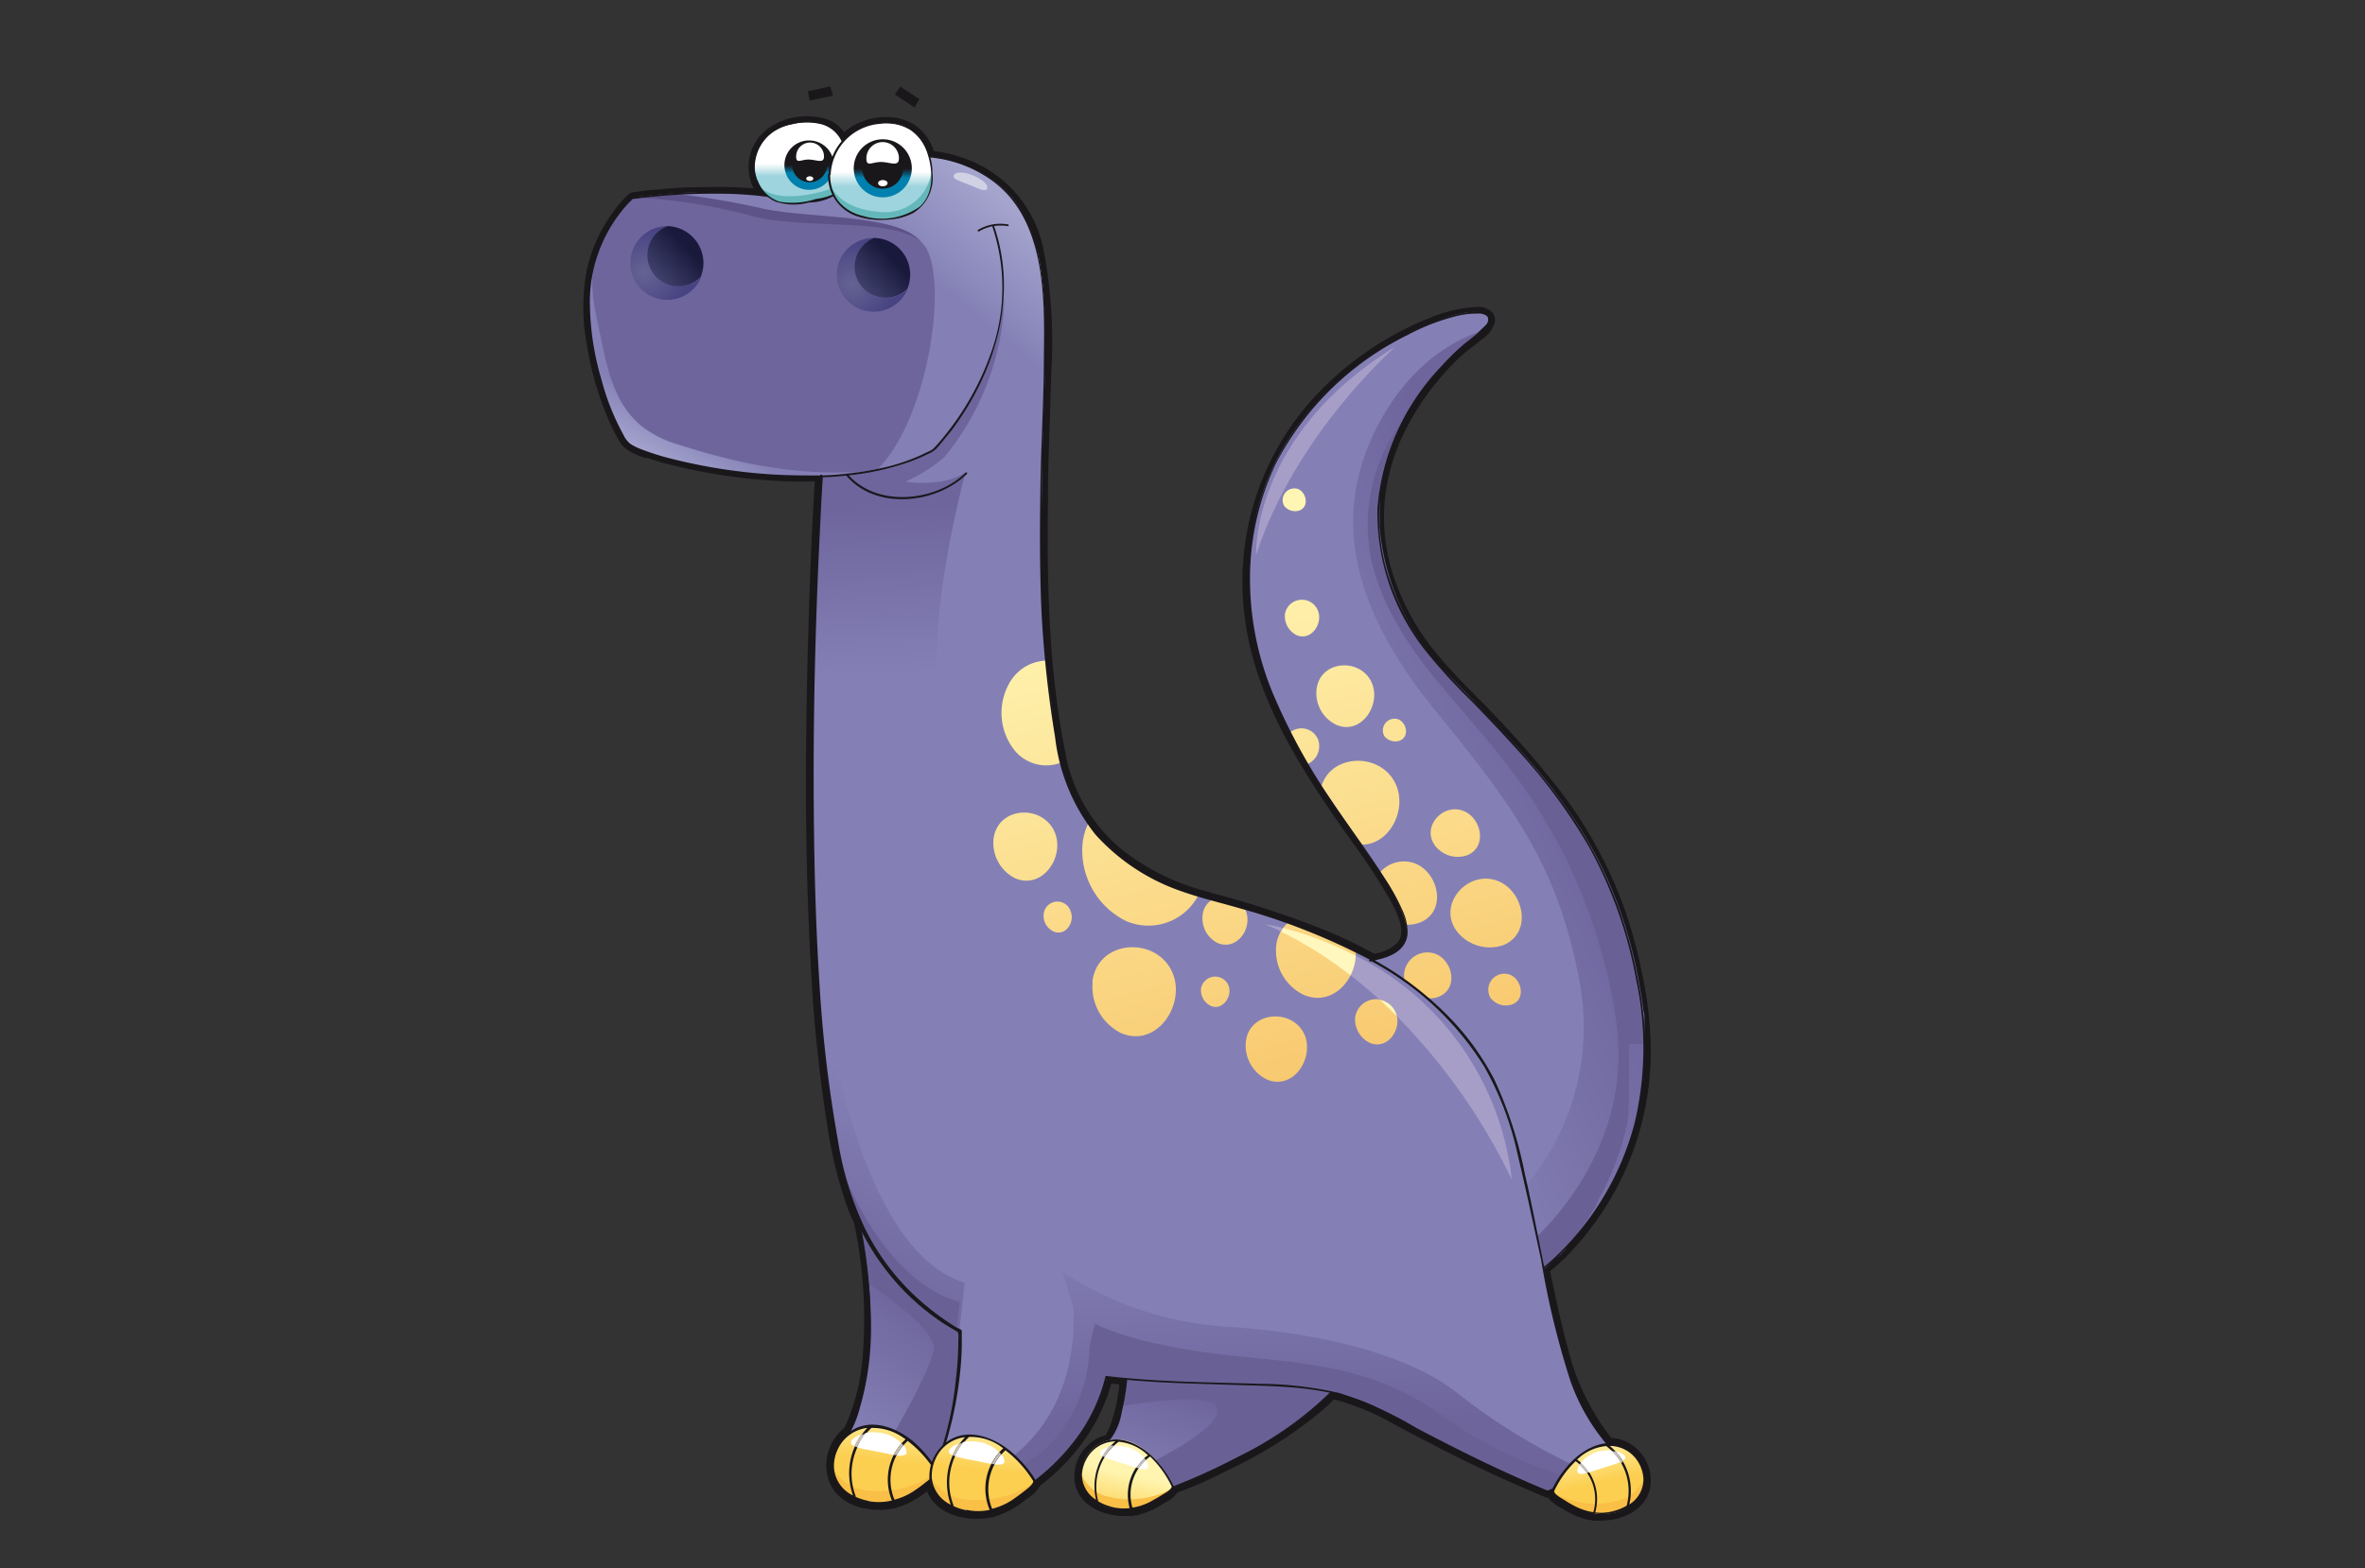 <svg id="Layer_1" data-name="Layer 1" xmlns="http://www.w3.org/2000/svg" xmlns:xlink="http://www.w3.org/1999/xlink" viewBox="0 0 202 134"><rect x="0" y="0" width="202" height="134" fill="#333333" stroke="none"/><defs><style>.cls-1{fill:#1a171b;}.cls-2{fill:url(#linear-gradient);}.cls-3{fill:#696196;}.cls-4{fill:url(#linear-gradient-2);}.cls-5{fill:#f9bf47;}.cls-6{fill:#fff;}.cls-7{fill:#c5bfbf;}.cls-8{fill:url(#linear-gradient-3);}.cls-9{fill:url(#linear-gradient-4);}.cls-10{fill:#8480b6;}.cls-11{fill:url(#linear-gradient-5);}.cls-12{fill:url(#linear-gradient-6);}.cls-13{fill:url(#linear-gradient-7);}.cls-14{fill:url(#linear-gradient-8);}.cls-15{fill:url(#linear-gradient-9);}.cls-16{fill:url(#linear-gradient-10);}.cls-17{fill:#a79ec8;}.cls-18{fill:#fff7bd;}.cls-19{fill:#d1d1e6;}.cls-20{fill:#5d5388;}.cls-21{fill:#6e659d;}.cls-22{fill:url(#linear-gradient-11);}.cls-23{fill:url(#radial-gradient);}.cls-24{fill:url(#linear-gradient-12);}.cls-25{fill:url(#radial-gradient-2);}.cls-26{fill:url(#linear-gradient-13);}.cls-27{fill:url(#linear-gradient-14);}.cls-28{fill:url(#linear-gradient-15);}.cls-29{fill:url(#linear-gradient-16);}.cls-30{fill:#64b8bb;}.cls-31{fill:url(#linear-gradient-17);}.cls-32{fill:url(#linear-gradient-18);}.cls-33{fill:url(#linear-gradient-19);}</style><linearGradient id="linear-gradient" x1="79.46" y1="112.27" x2="72.5" y2="122.48" gradientUnits="userSpaceOnUse"><stop offset="0" stop-color="#6e659d"/><stop offset="1" stop-color="#8480b6"/></linearGradient><linearGradient id="linear-gradient-2" x1="558.52" y1="130.68" x2="560.07" y2="134.16" gradientTransform="matrix(-1.08, 0.33, 0.33, 1.08, 635.92, -204.97)" gradientUnits="userSpaceOnUse"><stop offset="0" stop-color="#fff5b0"/><stop offset="1" stop-color="#fccf50"/></linearGradient><linearGradient id="linear-gradient-3" x1="104.47" y1="120.17" x2="101.53" y2="128.83" xlink:href="#linear-gradient"/><linearGradient id="linear-gradient-4" x1="373.9" y1="167.21" x2="375.4" y2="170.57" gradientTransform="matrix(-1.03, 0.2, 0.2, 1.03, 448.23, -121.04)" xlink:href="#linear-gradient-2"/><linearGradient id="linear-gradient-5" x1="89.42" y1="20.18" x2="83.54" y2="27.3" gradientUnits="userSpaceOnUse"><stop offset="0" stop-color="#a4a4cd"/><stop offset="0.99" stop-color="#8480b6"/></linearGradient><linearGradient id="linear-gradient-6" x1="68.86" y1="108.57" x2="77.53" y2="94.65" xlink:href="#linear-gradient"/><linearGradient id="linear-gradient-7" x1="110.73" y1="121.41" x2="110.42" y2="104.09" xlink:href="#linear-gradient"/><linearGradient id="linear-gradient-8" x1="134.13" y1="66.2" x2="113.71" y2="74.86" xlink:href="#linear-gradient"/><linearGradient id="linear-gradient-9" x1="77.63" y1="43.23" x2="78.15" y2="57.57" xlink:href="#linear-gradient"/><linearGradient id="linear-gradient-10" x1="99.88" y1="46.92" x2="112.18" y2="93.1" gradientUnits="userSpaceOnUse"><stop offset="0" stop-color="#fff6b3"/><stop offset="1" stop-color="#f8c86e"/></linearGradient><linearGradient id="linear-gradient-11" x1="57.37" y1="40.05" x2="59.46" y2="36.33" xlink:href="#linear-gradient-5"/><radialGradient id="radial-gradient" cx="-101.61" cy="-21.69" r="4.76" gradientTransform="translate(151.99 41.19) scale(0.78)" gradientUnits="userSpaceOnUse"><stop offset="0" stop-color="#656394"/><stop offset="1" stop-color="#484382"/></radialGradient><linearGradient id="linear-gradient-12" x1="73.71" y1="24.56" x2="76.29" y2="22.19" gradientUnits="userSpaceOnUse"><stop offset="0" stop-color="#3e406b"/><stop offset="1" stop-color="#19193c"/></linearGradient><radialGradient id="radial-gradient-2" cx="-124.33" cy="-22.98" r="4.76" xlink:href="#radial-gradient"/><linearGradient id="linear-gradient-13" x1="56.07" y1="23.56" x2="58.65" y2="21.18" xlink:href="#linear-gradient-12"/><linearGradient id="linear-gradient-14" x1="551.67" y1="133.51" x2="553.22" y2="137" xlink:href="#linear-gradient-2"/><linearGradient id="linear-gradient-15" x1="-573.16" y1="348.58" x2="-571.67" y2="351.95" gradientTransform="matrix(1.03, 0.2, -0.2, 1.03, 793.9, -121.04)" xlink:href="#linear-gradient-2"/><linearGradient id="linear-gradient-16" x1="644.52" y1="15.07" x2="644.52" y2="13.98" gradientTransform="matrix(-1, 0, 0, 1, 712.93, 0)" gradientUnits="userSpaceOnUse"><stop offset="0" stop-color="#9dd4dd"/><stop offset="1" stop-color="#fff"/></linearGradient><linearGradient id="linear-gradient-17" x1="643.78" y1="14.78" x2="643.78" y2="14.12" gradientTransform="matrix(-1, 0, 0, 1, 712.93, 0)" gradientUnits="userSpaceOnUse"><stop offset="0" stop-color="#0080ae"/><stop offset="1" stop-color="#1a171b"/></linearGradient><linearGradient id="linear-gradient-18" x1="637.73" y1="15.95" x2="637.73" y2="14.67" xlink:href="#linear-gradient-16"/><linearGradient id="linear-gradient-19" x1="637.54" y1="15.19" x2="637.54" y2="14.41" xlink:href="#linear-gradient-17"/></defs><polygon class="cls-1" points="69.16 8.6 71.15 8.17 70.91 7.37 69 7.81 69.16 8.6"/><polygon class="cls-1" points="76.43 8.07 78.12 9.19 78.53 8.47 76.89 7.4 76.43 8.07"/><path class="cls-1" d="M139.07,123.25a3.3,3.3,0,0,0-1.44-.39,20.19,20.19,0,0,1-3.7-7.61c-.61-2.26-1.1-4.53-1.53-6.65a17.84,17.84,0,0,0,2.1-2,25.56,25.56,0,0,0,4.23-6.41A25,25,0,0,0,141,89.81a32.58,32.58,0,0,0-.73-6.55,40.18,40.18,0,0,0-1.69-6.09,37.71,37.71,0,0,0-5.29-9.56,85.67,85.67,0,0,0-7-7.91l-.75-.77a41.58,41.58,0,0,1-3.32-3.69,20.31,20.31,0,0,1-3.12-5.8,16,16,0,0,1-.84-6.55,16.94,16.94,0,0,1,2-6.56,22.44,22.44,0,0,1,4.38-5.76c.38-.36.81-.71,1.22-1l.55-.44.21-.18a2.57,2.57,0,0,0,1-1.23,1.07,1.07,0,0,0-.13-1,1.65,1.65,0,0,0-1.39-.49,11.64,11.64,0,0,0-3.22.64,27,27,0,0,0-11.06,7.55A23.32,23.32,0,0,0,106.35,53c.9,6.65,4.71,12.59,8.21,17.63l1,1.4a53.85,53.85,0,0,1,3.17,4.85c.75,1.37,1.35,2.77.63,3.66a3.44,3.44,0,0,1-2,.94,41.91,41.91,0,0,0-4-1.94,84.17,84.17,0,0,0-9.67-3.2l-.77-.22a19.54,19.54,0,0,1-7.3-3.7A13.89,13.89,0,0,1,91,64.35a74.25,74.25,0,0,1-1.29-10.49c-.25-3.9-.24-7.84-.2-11.18,0-2.71.12-5.47.2-8.13l.09-2.83a42.16,42.16,0,0,0-.68-10.45A10.41,10.41,0,0,0,83,13.77a12.91,12.91,0,0,0-3.24-.87A4.28,4.28,0,0,0,78,10.59,4.52,4.52,0,0,0,75.64,10a5.65,5.65,0,0,0-2.78.75,5.91,5.91,0,0,0-.77.54,3,3,0,0,0-1.68-1.17,5.88,5.88,0,0,0-1.48-.19A5.61,5.61,0,0,0,65.57,11a4.1,4.1,0,0,0-1.41,4.62,3.51,3.51,0,0,0,.22.48c-.95-.09-2-.13-3.14-.13L59.3,16c-1.08,0-2.17.1-3.35.22-.56,0-1.14.11-1.78.2h-.05a.72.72,0,0,0-.45.2,10.35,10.35,0,0,0-1.61,1.94A13,13,0,0,0,50.13,23a17.17,17.17,0,0,0,0,6.49,26.55,26.55,0,0,0,1.67,5.95,18.58,18.58,0,0,0,.91,1.93l.06.09a2.54,2.54,0,0,0,.64.85,5.48,5.48,0,0,0,1.69.81l.15,0a30.81,30.81,0,0,0,3.27.88,48.11,48.11,0,0,0,9.13,1.14l1.3,0h.64c-.3,4.85-.46,9.58-.56,13.2-.32,11-.25,20.09.24,28.44a128.62,128.62,0,0,0,1.4,13.47,37.2,37.2,0,0,0,1.77,7.08c.16.41.34.82.52,1.23a39.59,39.59,0,0,1,.73,11.25,17.91,17.91,0,0,1-1.33,5.66,5.56,5.56,0,0,1-.27.55,4.1,4.1,0,0,0-1.49,3.63C70.87,128,73,129,75.05,129a6.08,6.08,0,0,0,1.22-.12h.07a.57.57,0,0,0,.31-.1l.21-.06a7.65,7.65,0,0,0,2.32-1.3c.68,1.72,2.63,2.35,4.23,2.35a6.06,6.06,0,0,0,1.21-.12h.07a.56.56,0,0,0,.31-.09l.22-.07a8,8,0,0,0,2.4-1.36l.13-.1a3.09,3.09,0,0,0,1.08-1.08,18.84,18.84,0,0,0,1.62-1.4,16.83,16.83,0,0,0,2.61-3.18,15,15,0,0,0,1.45-2.89c.14-.37.27-.76.39-1.2a.19.19,0,0,1,0-.07l.7.07c0,.21-.05.42-.08.63a13.36,13.36,0,0,1-.57,2.53,5.34,5.34,0,0,1-.53,1.19,3.24,3.24,0,0,0-.73.28,3.7,3.7,0,0,0-1.93,3.24c0,2.22,2.17,3.38,4.3,3.38l.47,0h.11a.54.54,0,0,0,.25-.06l.19,0a7.15,7.15,0,0,0,2.28-1l.13-.08a2.77,2.77,0,0,0,1.07-.86c1.23-.47,2.55-1,4.15-1.84a37.19,37.19,0,0,0,8-5c.46-.39.86-.75,1.22-1.12l.49.12a22,22,0,0,1,4.79,2.07c1.43.78,3,1.57,4.5,2.35,2.23,1.12,4.33,2.11,6.4,3l1.81.78a.73.73,0,0,0,.3.06,3,3,0,0,0,1.05.84l.13.07a7.15,7.15,0,0,0,2.28,1l.19,0a.54.54,0,0,0,.25.06h.12l.47,0c2.12,0,4.27-1.16,4.29-3.38A3.7,3.7,0,0,0,139.07,123.25Z"/><path class="cls-2" d="M72.33,122.74s3.71-5.26,1.08-18.57c0,0,9.59.93,10.21,2.17a79.28,79.28,0,0,1,2.47,9.59c0,.46-2.63,7.42-2.63,7.42s-1.54,2.32-2.16,2.17-4.18-.62-4.18-.62Z"/><path class="cls-3" d="M85.9,114.89a75.52,75.52,0,0,0-2.28-8.55c-.62-1.24-10.21-2.17-10.21-2.17a50.61,50.61,0,0,1,.79,5.53c1,.66,5.83,3.94,5.55,5.61-.31,1.86-3.4,7.12-3.4,7.12s-.13,1-.21,2l1,.44s3.56.47,4.18.62,2.16-2.17,2.16-2.17,2-5.19,2.5-6.9c0-.17,0-.35,0-.52C85.92,115.59,85.91,115.24,85.9,114.89Z"/><path class="cls-1" d="M72.39,122.77a8.52,8.52,0,0,0,1-2.31,24.4,24.4,0,0,0,1-7.46,45.4,45.4,0,0,0-1-8.85c0-.1-.16-.06-.15,0a41,41,0,0,1,.81,11.74,18.4,18.4,0,0,1-1.37,5.8,6,6,0,0,1-.51,1c-.06.08.08.16.13.07Z"/><path class="cls-4" d="M71.14,124.85a3.44,3.44,0,0,1,3.43-3c3.08,0,5.42,3.83,5.42,3.83.25.41-2.12,2-2.43,2.14a7.07,7.07,0,0,1-1.22.44v0a5.55,5.55,0,0,1-1.66.17C72.72,128.3,70.89,127,71.14,124.85Z"/><path class="cls-5" d="M77.56,127.81a7.07,7.07,0,0,1-1.22.44v0a5.55,5.55,0,0,1-1.66.17,3.48,3.48,0,0,1-3.54-3,3.71,3.71,0,0,0,3,1.93A8.45,8.45,0,0,0,80,125.79C79.87,126.32,77.85,127.67,77.56,127.81Z"/><path class="cls-1" d="M76.28,128.38a.11.11,0,0,0,.15,0l.3-.09A7.53,7.53,0,0,0,79,127c.28-.22,1.29-.85,1.09-1.33h0s0,0,0,0A10,10,0,0,0,78,123.15c-1.45-1.2-3.64-2.05-5.37-.85A3.66,3.66,0,0,0,71,125.68C71.33,128.11,74.2,128.84,76.28,128.38ZM74.08,122a5.61,5.61,0,0,0-1.22,5.77,2.84,2.84,0,0,1-1.62-2.28,3.29,3.29,0,0,1,.3-1.63A3.18,3.18,0,0,1,74.08,122Zm2.31,6.11a4.46,4.46,0,0,1,1.14-5,9.83,9.83,0,0,1,2.36,2.62c.08.27-.68.8-.83.92a11.7,11.7,0,0,1-1.07.78A5.38,5.38,0,0,1,76.39,128.13Zm-2.18.13a4.86,4.86,0,0,1-1.14-.36.12.12,0,0,0,0-.1A5.36,5.36,0,0,1,74.43,122a4.55,4.55,0,0,1,2.63.77l.29.2a4.68,4.68,0,0,0-1.17,5.23A4.85,4.85,0,0,1,74.21,128.26Z"/><path class="cls-6" d="M77.17,123.48a5.26,5.26,0,0,0-.59.86c.49.07.8,0,.85-.2A.89.89,0,0,0,77.17,123.48Zm-4,.16c.45.15,1.15.26,1.9.41.47.09.89.19,1.24.25a5.17,5.17,0,0,1,.67-1,3.14,3.14,0,0,0-1.63-.86,3.65,3.65,0,0,0-1.44,0A4.65,4.65,0,0,0,73.21,123.64Zm-.2-.08a4.68,4.68,0,0,1,.58-1c-.48.17-.82.41-.86.63S72.81,123.47,73,123.56Z"/><path class="cls-7" d="M73,123.56a.93.93,0,0,0,.2.08,4.65,4.65,0,0,1,.74-1.16l-.36.1A4.68,4.68,0,0,0,73,123.56Zm4-.24a5.17,5.17,0,0,0-.67,1l.23,0a5.26,5.26,0,0,1,.59-.86Z"/><path class="cls-8" d="M100.17,127.07s11.14-4.18,14.85-9.75-18.72-1.7-18.72-1.7,0,6.5-2.16,8Z"/><path class="cls-3" d="M115,117.32c3.72-5.57-18.72-1.7-18.72-1.7a25.79,25.79,0,0,1-.42,4.34l.12.15s7.12-1.21,7.89,0c1.08,1.7-5.88,5-5.88,5l.25.93,1.91,1.08S111.31,122.89,115,117.32Z"/><path class="cls-1" d="M100.19,127.14c1.48-.55,2.93-1.22,4.34-1.91a37.67,37.67,0,0,0,7.9-5,12.89,12.89,0,0,0,2.77-3.08,1.6,1.6,0,0,0,.21-1.45,2,2,0,0,0-1.17-.92,8.82,8.82,0,0,0-2.27-.47,35.86,35.86,0,0,0-6.47.07c-2.09.15-4.18.4-6.26.68-1,.14-2,.29-3,.45a.09.09,0,0,0,0,.08,24.31,24.31,0,0,1-.25,3.3,15.64,15.64,0,0,1-.59,2.61,4.13,4.13,0,0,1-1.29,2.07c-.08.06,0,.19.08.13a5.21,5.21,0,0,0,1.61-3,20.35,20.35,0,0,0,.55-3.81c0-.37,0-.74,0-1.11,0-.18,0-.09,0-.08h.06l1.16-.18a77,77,0,0,1,12.21-1.11,21.81,21.81,0,0,1,2.92.19,5.66,5.66,0,0,1,2,.62c1.64,1-.31,2.92-1.1,3.74a30,30,0,0,1-7.83,5.49,53.22,53.22,0,0,1-5.49,2.51l-.13,0c-.09,0-.05.19,0,.15Z"/><path class="cls-9" d="M92.39,125.37A3.07,3.07,0,0,1,95.73,123c2.74.28,4.43,3.93,4.43,3.93.18.39-2.08,1.56-2.37,1.66a5.23,5.23,0,0,1-1.12.27v0a5,5,0,0,1-1.49,0C93.45,128.59,92,127.24,92.39,125.37Z"/><path class="cls-5" d="M97.79,128.63a5.23,5.23,0,0,1-1.12.27v0a5,5,0,0,1-1.49,0,3.1,3.1,0,0,1-2.84-3,3.28,3.28,0,0,0,2.43,2,7.5,7.5,0,0,0,5.41-.76C100,127.54,98.06,128.54,97.79,128.63Z"/><path class="cls-1" d="M96.6,129a.11.11,0,0,0,.14,0l.27,0a6.7,6.7,0,0,0,2.14-.93c.28-.16,1.23-.63,1.11-1.06h0v0a9.36,9.36,0,0,0-1.65-2.39c-1.16-1.21-3-2.18-4.68-1.29a3.26,3.26,0,0,0-1.7,2.84C92.24,128.28,94.71,129.22,96.6,129Zm-1.32-5.86a5,5,0,0,0-1.66,5A2.54,2.54,0,0,1,92.41,126a3.1,3.1,0,0,1,.43-1.42A2.84,2.84,0,0,1,95.28,123.15Zm1.44,5.66a4,4,0,0,1,1.51-4.36,8.56,8.56,0,0,1,1.84,2.55c.05.25-.68.65-.83.74-.33.21-.68.4-1,.58A5,5,0,0,1,96.72,128.81Zm-1.94-.11a4.06,4.06,0,0,1-1-.43.08.08,0,0,0,0-.08,4.8,4.8,0,0,1,1.77-5,4.14,4.14,0,0,1,2.26.94l.24.21a4.17,4.17,0,0,0-1.56,4.52A4.29,4.29,0,0,1,94.78,128.7Z"/><path class="cls-6" d="M97.87,124.76a4.37,4.37,0,0,0-.6.7c.43.11.71.12.77-.09A.76.76,0,0,0,97.87,124.76Zm-3.52-.26a16.22,16.22,0,0,0,1.65.56l1.07.34a4.65,4.65,0,0,1,.69-.8,2.88,2.88,0,0,0-1.36-.93,3.18,3.18,0,0,0-1.28-.12A4.28,4.28,0,0,0,94.35,124.5Zm-.18-.09a4.36,4.36,0,0,1,.62-.81c-.45.1-.77.29-.83.48S94,124.31,94.17,124.41Z"/><path class="cls-7" d="M94.17,124.41l.18.09a4.28,4.28,0,0,1,.77-1l-.33,0A4.36,4.36,0,0,0,94.17,124.41Zm3.59.19a4.65,4.65,0,0,0-.69.8l.2.06a4.37,4.37,0,0,1,.6-.7A.91.91,0,0,0,97.76,124.6Z"/><path class="cls-10" d="M131.87,108.33l0,0a24.43,24.43,0,0,0,8.35-22c-1.86-14.23-8.82-20.57-16.55-28.62a20.3,20.3,0,0,1-6-12.83,18.27,18.27,0,0,1,4-11.86,25.54,25.54,0,0,1,2.55-2.87,32.5,32.5,0,0,0,2.84-2.52c.57-1.5-2.29-.87-2.93-.7-3.56.93-18.1,7.27-17.48,23.82S127.61,80.19,117.23,82c-5.53-3.1-11.59-4.52-15.51-5.69a17.27,17.27,0,0,1-8.78-6c-2.3-3.09-2.67-6.75-3.18-10.45-1-7.3-.85-14.63-.71-22,.1-5.25.64-10.72-.33-15.92C87,12.9,78.2,13.36,78.2,13.36l-.89,3-6.38-2.55-5.1,2.94a44.22,44.22,0,0,0-11.76.15,12.35,12.35,0,0,0-3.71,8.51c-.16,5.41,2.16,11,3.25,12.37.74,1,8.84,3.15,16.54,2.89-.13,2.16-2.5,40.36,1.71,59A20.78,20.78,0,0,0,82,113.75a31,31,0,0,1-2,11.31L88,126.91a16.07,16.07,0,0,0,6.58-9.32c3.6.44,6.62.41,8.12.5,5.51.35,10.64-.24,15.62,2.48a147.66,147.66,0,0,0,13.93,6.81l6.49-2.63C134.37,120.76,133.46,116.21,131.87,108.33Z"/><path class="cls-11" d="M89.76,59.93c-1-7.3-.85-14.63-.71-22,.1-5.25.64-10.72-.33-15.92C87,12.9,78.2,13.36,78.2,13.36l-.89,3-6.38-2.55-5.1,2.94a44.22,44.22,0,0,0-11.76.15,12.35,12.35,0,0,0-3.71,8.51c-.16,5.41,2.16,11,3.25,12.37.74,1,8.84,3.15,16.54,2.89-.07,1.17-.8,13-.78,26.58,5.3-.52,14.73-1.48,21.21-2.31C90.2,63.32,90,61.63,89.76,59.93Z"/><path class="cls-12" d="M69.86,80.82l-.16.32a115.72,115.72,0,0,0,2.16,18.55,20.75,20.75,0,0,0,10.08,14l.45-4.1C72,106.35,69.86,80.82,69.86,80.82Z"/><path class="cls-13" d="M104.2,113.31a29.05,29.05,0,0,1-13.45-4.64l.92,3c.47,9.52-5.56,13-5.56,13l-.39,1.71,2.23.52a16.07,16.07,0,0,0,6.58-9.32c3.6.44,6.62.41,8.12.5,5.51.35,10.64-.24,15.62,2.48a147.66,147.66,0,0,0,13.93,6.81l3.71-1.51A50.86,50.86,0,0,1,124.46,119C120.2,115.64,112.39,113.76,104.2,113.31Z"/><path class="cls-14" d="M140.24,86.38c-1.86-14.23-8.82-20.57-16.55-28.62a20.3,20.3,0,0,1-6-12.83,18.27,18.27,0,0,1,4-11.86,25.54,25.54,0,0,1,2.55-2.87c.5-.48,1.58-1.3,2.25-1.9-2.47.83-6.13,2.91-8.84,8.11-4.17,8.05-1.85,16,5.06,24.45S133.23,74.37,135,84.37a21.1,21.1,0,0,1-4.64,16.91l1.55,7,0,0A24.44,24.44,0,0,0,140.24,86.38Z"/><path class="cls-3" d="M140.46,89.21a2.44,2.44,0,0,1,0-.27c0-.12,0-.24,0-.36a2.44,2.44,0,0,0,0-.27c0-.12,0-.25,0-.38a2.11,2.11,0,0,1,0-.25c0-.14,0-.29,0-.43a1.5,1.5,0,0,1,0-.22c0-.21,0-.43-.08-.65-1.86-14.23-8.82-20.57-16.55-28.62a20.3,20.3,0,0,1-6-12.83c0-.19,0-.37,0-.55v-.72c0-.17,0-.34,0-.51V43c0-.18,0-.36,0-.54v-.06c0-.17,0-.33.07-.5s0-.07,0-.1l.09-.55v-.05c0-.17.07-.34.11-.51v-.07c0-.19.09-.37.13-.55l0-.05c0-.17.09-.35.14-.53v0l.18-.56v0c.12-.37.26-.74.41-1.11v0c.15-.37.31-.73.49-1.09v0c.18-.36.36-.72.56-1.07h0a14.9,14.9,0,0,0-2.82,12.52c1.9,7.3,7.69,11.93,12,17.78a46.28,46.28,0,0,1,8.9,21.66c1.17,9.52-4.81,16.1-6.8,18l.61,2.75,0,0,0,0h0l0,0,0,0,0,0,0,0,0,0,0,0,.06,0,0,0,.07-.06,0,0,.08-.07,0,0,.08-.08,0,0,.09-.09,0,0,.1-.09,0,0,.1-.1,0,0,.12-.11,0,0,.12-.12,0,0,.12-.13.05,0,.13-.14.05,0,.13-.15.05,0,.14-.15.05-.05.15-.16,0,0,.16-.18,0-.05.16-.19,0,0c.06-.06.11-.13.17-.2l0,0,.17-.22,0,0a1.55,1.55,0,0,0,.19-.24l0,0,.2-.27h0a24.37,24.37,0,0,0,1.52-2.25l0,0,.2-.34,0-.06.18-.31a.59.59,0,0,0,0-.08l.16-.29.06-.11.15-.28.06-.12.14-.28.06-.13.13-.28.07-.14.12-.28.07-.15.12-.28.06-.16.12-.27.06-.18.11-.27a1.34,1.34,0,0,1,.07-.18c0-.09.06-.19.1-.28l.06-.19c0-.09.07-.18.1-.28l.06-.19.09-.28.06-.21c0-.09.05-.19.08-.28l.06-.21.08-.29.05-.21c0-.1,0-.2.07-.29a1.89,1.89,0,0,0,.05-.23,2.46,2.46,0,0,0,.07-.29c0-.08,0-.15,0-.23l.06-.3c0-.07,0-.15,0-.23s0-.2,0-.3,0-.16,0-.24,0-.2.05-.31l0-.24c0-.11,0-.21,0-.31l0-.25,0-.32a2.11,2.11,0,0,0,0-.25l0-.32a2.28,2.28,0,0,1,0-.26c0-.11,0-.22,0-.33s0-.17,0-.26,0-.22,0-.33V89.21Z"/><path class="cls-3" d="M105.6,115.86c-9-.93-12.07-2.78-12.07-2.78l-.46,1.85c-.24,8.12-6.5,10.68-6.5,10.68l.94,1.2.44.1a16.07,16.07,0,0,0,6.58-9.32c3.6.44,6.62.41,8.12.5,5.51.35,10.64-.24,15.62,2.48a147.66,147.66,0,0,0,13.93,6.81l2.56-1a34.55,34.55,0,0,1-12-5.73C117.2,116.79,111.52,116.47,105.6,115.86Z"/><path class="cls-3" d="M71.94,100h0c0,.21.11.42.16.63h0a24.08,24.08,0,0,0,1.23,3.51h0l.24.53h0c.08.17.16.34.25.5v0l.25.49,0,0c.08.16.17.31.26.47l0,0c.08.15.17.3.26.44l0,0,.27.41,0,.06.27.39a.43.43,0,0,0,0,.07l.27.37.06.08c.08.12.17.23.26.34a.86.86,0,0,1,.07.1l.26.31a.44.44,0,0,0,.08.11l.25.29.1.12.24.27.13.13.22.25.15.14.21.22.17.16.2.19.18.18.19.16.21.19.17.14.23.2.15.12.26.21.13.1.29.22.11.08.31.23.09.06.34.24.06,0,.38.25,0,0,.4.25h0l.43.25h0l.24-2.22C77.75,110.06,74.25,105.64,71.94,100Z"/><path class="cls-15" d="M82.48,40.33c-1.85,1.34-5.15.83-5.15.83a14.34,14.34,0,0,0,3.3-2.07,22.41,22.41,0,0,0,5.16-13.71,23.61,23.61,0,0,1-6,13c-2.47,1.84-8.37,2.28-9.65,2.36-.07,1.12-.55,9-.72,19l10.64-1.63C79.61,50.66,82.48,40.33,82.48,40.33Z"/><path class="cls-16" d="M110.16,62.6c.48.92,1,1.81,1.52,2.68a1.67,1.67,0,0,0,.89-2.12A1.53,1.53,0,0,0,110.16,62.6Zm-.41-10.14a1.82,1.82,0,0,0,1,1.81c1.25.52,2.26-1,1.82-2.09A1.47,1.47,0,0,0,109.75,52.46ZM111,43.61c.83-.34.6-1.51-.13-1.83a1,1,0,0,0-1.18,1.45A1.19,1.19,0,0,0,111,43.61ZM90.11,71.16c-1-2.49-4.92-2.29-5.25.53a3.38,3.38,0,0,0,1.87,3.36C89.05,76,90.93,73.24,90.11,71.16Zm27.77,3.36A14.1,14.1,0,0,1,120.11,79a2.81,2.81,0,0,0,1.19-.19c2.26-.91,1.64-4.12-.34-5A2.7,2.7,0,0,0,117.88,74.52ZM89.14,78.14A1.47,1.47,0,0,0,90,79.59c1,.42,1.81-.78,1.46-1.68A1.18,1.18,0,0,0,89.14,78.14Zm36.18-5.07c1.71-.69,1.24-3.11-.26-3.76-1.8-.78-3.74,1.37-2.44,3A2.44,2.44,0,0,0,125.32,73.07ZM114.14,61.93c2.09.89,3.8-1.63,3.06-3.51-.89-2.26-4.46-2.07-4.75.48A3,3,0,0,0,114.14,61.93Zm5.42,1.35c.83-.34.6-1.51-.12-1.82a1,1,0,0,0-1.19,1.45A1.2,1.2,0,0,0,119.56,63.28Zm-.28,3.88c-1.15-2.9-5.53-2.86-6.41,0,1.18,1.82,2.38,3.51,3.45,5C118.58,72.19,120.15,69.36,119.28,67.16Zm-28.66-2c-.4-1.7-.61-3.46-.86-5.23-.16-1.16-.29-2.33-.4-3.49a3.73,3.73,0,0,0-3.15,1.93,5.14,5.14,0,0,0,.54,5.85A3.51,3.51,0,0,0,90.62,65.16Zm25.18,16.1A46.31,46.31,0,0,0,110,78.84a3.08,3.08,0,0,0-1,2A4.19,4.19,0,0,0,111.36,85C113.85,86.05,115.93,83.61,115.8,81.26Zm12.6-.51c2.47-1,1.8-4.5-.37-5.44-2.61-1.13-5.4,2-3.54,4.33A3.57,3.57,0,0,0,128.4,80.75Zm-12.65,6.14A2.23,2.23,0,0,0,117,89.1c1.53.65,2.77-1.19,2.23-2.56A1.81,1.81,0,0,0,115.75,86.89ZM129,83.29a1.37,1.37,0,0,0-1.67,2,1.66,1.66,0,0,0,1.84.52C130.31,85.38,130,83.73,129,83.29Zm-35.67.6a4.39,4.39,0,0,0,2.44,4.38c3,1.28,5.48-2.37,4.41-5.08C98.87,79.94,93.73,80.21,93.3,83.89ZM106.41,89a3.23,3.23,0,0,0,1.8,3.23c2.23.94,4-1.74,3.25-3.74C110.51,86.12,106.72,86.32,106.41,89Zm-3.83-4.56a1.51,1.51,0,0,0,.83,1.5c1,.44,1.88-.81,1.52-1.74A1.23,1.23,0,0,0,102.58,84.47Zm3.83-6.63a.75.75,0,0,0-.08-.18c-1-.29-1.89-.55-2.74-.79a1.7,1.7,0,0,0-.87,1.34A2.36,2.36,0,0,0,104,80.57C105.66,81.26,107,79.3,106.41,77.84ZM92.94,70.38h0A5.26,5.26,0,0,0,92.47,72a6.72,6.72,0,0,0,3.73,6.7,4.81,4.81,0,0,0,6.16-2.22l-.64-.18A17.27,17.27,0,0,1,92.94,70.38Zm29.73,11.14a2,2,0,0,0-2.73,2.14c.68.49,1.43,1.1,2,1.62a2,2,0,0,0,.94-.12C124.57,84.49,124.12,82.15,122.67,81.52Z"/><path class="cls-17" d="M119.2,29.61c-12.38,7.58-11.91,17.79-11.91,17.79C110.69,37,119.2,29.61,119.2,29.61Z"/><path class="cls-17" d="M109.42,79.6a2,2,0,0,1,.19-.31c-1-.24-1.56-.33-1.56-.33C108.51,79.16,109,79.38,109.42,79.6Zm6.38,2.06a4.24,4.24,0,0,1-.45,1.67c.88.67,1.71,1.38,2.5,2.1a1.81,1.81,0,0,1,1.37,1.11,1.47,1.47,0,0,1,.08.28,51.52,51.52,0,0,1,9.82,13.94A24.35,24.35,0,0,0,115.8,81.66Z"/><path class="cls-18" d="M109.42,79.6a34.2,34.2,0,0,1,5.93,3.73,4.24,4.24,0,0,0,.45-1.67,29,29,0,0,0-6.19-2.37A2,2,0,0,0,109.42,79.6Zm9.8,6.94a1.81,1.81,0,0,0-1.37-1.11c.5.46,1,.92,1.45,1.39A1.47,1.47,0,0,0,119.22,86.54Z"/><path class="cls-19" d="M84.31,16.11c-.13.33-.73,0-1.52-.32s-1.45-.47-1.33-.8.87-.34,1.66,0S84.44,15.78,84.31,16.11Z"/><path class="cls-20" d="M57.47,16.53a67.45,67.45,0,0,1,7.38,1.22c4,1,12.89.41,14.05,3.35s-9.82,4-9.82,4L55.85,19l-1.7-2.17Z"/><path class="cls-21" d="M75,40.05c4.49-4.57,6.11-16.94,3.79-19.26S68.54,19.71,64,18.39a49.51,49.51,0,0,0-9.52-1.52l-.38.05a12.35,12.35,0,0,0-3.71,8.51c-.16,5.41,2.16,11,3.25,12.37.74,1,8.84,3.15,16.54,2.89v.06h0A44.53,44.53,0,0,0,75,40.05Z"/><path class="cls-22" d="M54.84,36.44c-2.08-1.69-2.84-4.18-3.48-7.37-.35-1.74-1.08-4.48-.64-6.27a12.46,12.46,0,0,0-.36,2.63c-.16,5.41,2.16,11,3.25,12.37.74,1,8.84,3.15,16.54,2.89v.06h0l.46,0a22.6,22.6,0,0,1,3-.48C68.35,40.71,63,39.61,58,38A9.41,9.41,0,0,1,54.84,36.44Z"/><path class="cls-23" d="M73,22.8a2.64,2.64,0,0,1,1.69-2.47h-.07a3.15,3.15,0,1,0,2.91,4.36A2.66,2.66,0,0,1,73,22.8Z"/><path class="cls-24" d="M74.66,20.33a2.65,2.65,0,1,0,2.84,4.35,3.22,3.22,0,0,0,.24-1.21A3.13,3.13,0,0,0,74.66,20.33Z"/><path class="cls-25" d="M55.33,21.79A2.67,2.67,0,0,1,57,19.32H57a3.15,3.15,0,1,0,2.9,4.36,2.66,2.66,0,0,1-4.53-1.89Z"/><path class="cls-26" d="M57,19.32a2.66,2.66,0,1,0,2.84,4.36A3.15,3.15,0,0,0,57,19.32Z"/><path class="cls-1" d="M133.51,115.37c-.62-2.29-1.12-4.62-1.59-7h0a17.12,17.12,0,0,0,2.26-2.16,25.25,25.25,0,0,0,4.15-6.31,24.27,24.27,0,0,0,2.21-10.14,32.8,32.8,0,0,0-.72-6.47,39.2,39.2,0,0,0-1.67-6,37.16,37.16,0,0,0-5.23-9.45A83.61,83.61,0,0,0,126,60a50,50,0,0,1-4.11-4.51,21.14,21.14,0,0,1-3.19-5.91,16.76,16.76,0,0,1-.86-6.74,17.74,17.74,0,0,1,2-6.73,23.38,23.38,0,0,1,4.46-5.86c.56-.54,1.2-1,1.8-1.51.38-.32,1-.69,1.11-1.19.49-1.7-3.39-.59-4.18-.31a26.59,26.59,0,0,0-10.87,7.43,23,23,0,0,0-5.37,18.26c.88,6.47,4.49,12.18,8.14,17.44a71.46,71.46,0,0,1,4.18,6.29c.62,1.13,1.57,2.94.59,4.14a4,4,0,0,1-2.45,1.13,39.12,39.12,0,0,0-4.12-2,92,92,0,0,0-10.39-3.4,19.77,19.77,0,0,1-7.46-3.79,14.43,14.43,0,0,1-4.73-8.31,74.71,74.71,0,0,1-1.3-10.55C89,50.16,89,46.41,89,42.67s.19-7.31.29-11a41.09,41.09,0,0,0-.67-10.33,10,10,0,0,0-5.86-7.19,10.82,10.82,0,0,0-4.6-.89c-.09,0-.1.15,0,.15a10.79,10.79,0,0,1,6.2,1.76c4.92,3.21,4.88,10,4.8,15.2,0,3.64-.23,7.28-.29,10.92s-.08,7.49.1,11.23A96.5,96.5,0,0,0,90.12,63a16.3,16.3,0,0,0,3.45,8.31A17.58,17.58,0,0,0,101,76.18c1.6.56,3.26.95,4.88,1.42A55.51,55.51,0,0,1,117,82c-.09,0-.05.16,0,.14l.16,0a25.52,25.52,0,0,1,9.62,9,26.81,26.81,0,0,1,2.86,7.56c.72,3,1.35,6,2,9a71.86,71.86,0,0,0,2.48,10.25,17.29,17.29,0,0,0,4.41,6.83l-3.49,1.42-2.25.9-.56.23c-.1,0,0,0-.11,0-3.8-1.56-7.49-3.41-11.13-5.32a31.23,31.23,0,0,0-6.62-3,31.18,31.18,0,0,0-6.74-.78c-4.37-.14-8.78-.15-13.12-.67a.07.07,0,0,0-.08,0,14.68,14.68,0,0,1-2.78,5.69,18,18,0,0,1-3.42,3.34c-.27.21-.23.25-.51.18L87,126.6l-5.09-1.2L80.21,125h0c.08-.19.15-.39.22-.59a32,32,0,0,0,1.56-7c.09-.8.14-1.61.16-2.42,0-.43,0-.85,0-1.27,0-.13-.32-.23-.41-.28a21.72,21.72,0,0,1-3-2.19,20,20,0,0,1-4.82-6.21,27.25,27.25,0,0,1-2.34-7.55A113.24,113.24,0,0,1,70,84.14c-.32-4.92-.45-9.85-.49-14.78-.07-8.08.13-16.15.53-24.22.07-1.46.14-2.91.24-4.37.68,0,1.36-.07,2-.14h0c2.54,3,7.71,2.42,10.32-.15a.08.08,0,0,0-.11-.11c-2.53,2.49-7.51,3-10,.24a22.58,22.58,0,0,0,4.74-1,14.18,14.18,0,0,0,2-.81,2.4,2.4,0,0,0,.72-.44c.43-.46.83-1,1.22-1.45C84.92,32,87,25.48,84.93,19.38a.09.09,0,0,0-.06-.06,3.72,3.72,0,0,1,1.2,0c.1,0,.14-.14,0-.15a3.73,3.73,0,0,0-2.53.47c-.09.05,0,.18.08.13a3.65,3.65,0,0,1,1.16-.44.08.08,0,0,0,0,.09,16.44,16.44,0,0,1-.19,10.88,23.78,23.78,0,0,1-3.9,6.92c-.31.39-.63.77-1,1.14a2.22,2.22,0,0,1-.53.28,10.9,10.9,0,0,1-1.1.5,16.53,16.53,0,0,1-2.16.71,27.16,27.16,0,0,1-5.68.77v0c0-.1-.15-.1-.16,0v0c-1.33,0-2.67,0-4-.08a46.8,46.8,0,0,1-8.72-1.35,21.66,21.66,0,0,1-2.73-.87,4.32,4.32,0,0,1-.77-.4,2.15,2.15,0,0,1-.59-.77,20.69,20.69,0,0,1-1.87-4.69,23.75,23.75,0,0,1-1-6.75,12.47,12.47,0,0,1,3.33-8.38l.35-.34s0,0,.11,0,.5-.07.75-.09c.48-.06,1-.11,1.45-.15,1.63-.15,3.28-.21,4.92-.2a31.77,31.77,0,0,1,4.47.3c.1,0,.14-.13,0-.15a35.78,35.78,0,0,0-6.54-.28c-1.11,0-2.21.11-3.32.21l-1.77.2c-.14,0-.17,0-.26.09a11,11,0,0,0-1.54,1.86,12.82,12.82,0,0,0-1.86,4.35,17,17,0,0,0,0,6.32,27.15,27.15,0,0,0,1.64,5.86,14.6,14.6,0,0,0,.9,1.87,2.5,2.5,0,0,0,.58.82,5.89,5.89,0,0,0,1.71.78,32.79,32.79,0,0,0,3.23.88,49,49,0,0,0,9,1.12c.8,0,1.6,0,2.4,0-.29,4.55-.47,9.1-.6,13.66-.27,9.46-.3,18.95.25,28.4a125.57,125.57,0,0,0,1.4,13.42,35.67,35.67,0,0,0,1.74,7,20.92,20.92,0,0,0,4.08,6.59,20.41,20.41,0,0,0,3.46,3q.48.33,1,.63l.49.29c.18.11.1.69.1.86a26.81,26.81,0,0,1-.21,3.23A28.45,28.45,0,0,1,80,125s0,.08.05.09L87.83,127c.22.06.31-.09.5-.23a20.68,20.68,0,0,0,1.82-1.55,16.46,16.46,0,0,0,2.54-3.1,14.69,14.69,0,0,0,1.41-2.8,12,12,0,0,0,.37-1.16c.06-.21,0-.45.28-.42l1.52.15c2.79.26,5.61.32,8.4.41,3.31.12,6.64.07,9.86.91a21.84,21.84,0,0,1,4.89,2.11q2.22,1.2,4.49,2.33,3.15,1.59,6.37,3l1.8.77c.32.13.93-.28,1.21-.39l5.42-2.2a.08.08,0,0,0,0-.13A19,19,0,0,1,133.51,115.37Zm-3.28-15.13a34.82,34.82,0,0,0-2.56-7.93,22.26,22.26,0,0,0-4-5.52,27.56,27.56,0,0,0-6.25-4.74c1.26-.25,2.65-.8,2.8-2.23a4.47,4.47,0,0,0-.44-2.06,17.81,17.81,0,0,0-1.43-2.61c-1.47-2.32-3.12-4.51-4.65-6.79A52.25,52.25,0,0,1,109,59.89a25.49,25.49,0,0,1-2.23-10A22.84,22.84,0,0,1,109,39.56a25.14,25.14,0,0,1,11.19-10.92A18.36,18.36,0,0,1,124.42,27a7.24,7.24,0,0,1,1.79-.21A1.2,1.2,0,0,1,127,27c.22.22.08.6-.09.79a14,14,0,0,1-1.7,1.47,20.17,20.17,0,0,0-2.07,2,19.84,19.84,0,0,0-5.49,12.15,18.93,18.93,0,0,0,4.1,12.18,47.19,47.19,0,0,0,4,4.38c1.24,1.28,2.47,2.57,3.67,3.9a47.39,47.39,0,0,1,6.32,8.52,37.33,37.33,0,0,1,4,11.27,27.76,27.76,0,0,1-.12,12.27,24.13,24.13,0,0,1-7.37,12l-.36.29C131.35,105.58,130.84,102.9,130.23,100.24Z"/><path class="cls-27" d="M79.5,125.63a3.42,3.42,0,0,1,3.42-3c3.08,0,5.42,3.82,5.42,3.82.25.41-2.11,2-2.43,2.14a6.78,6.78,0,0,1-1.22.44v0l0,0a5.51,5.51,0,0,1-1.66.16C81.08,129.08,79.25,127.76,79.5,125.63Z"/><path class="cls-5" d="M85.91,128.58a6.78,6.78,0,0,1-1.22.44v0l0,0a5.51,5.51,0,0,1-1.66.16,3.45,3.45,0,0,1-3.53-3,3.69,3.69,0,0,0,3,1.93,8.45,8.45,0,0,0,5.92-1.52C88.22,127.1,86.2,128.44,85.91,128.58Z"/><path class="cls-1" d="M84.63,129.15a.12.12,0,0,0,.16,0l.29-.08a7.66,7.66,0,0,0,2.27-1.3c.29-.22,1.29-.85,1.1-1.32h0v0a10.19,10.19,0,0,0-2.13-2.45c-1.45-1.21-3.65-2.05-5.38-.86a3.67,3.67,0,0,0-1.54,3.38C79.68,128.88,82.56,129.61,84.63,129.15Zm-2.2-6.36a5.61,5.61,0,0,0-1.22,5.77,2.84,2.84,0,0,1-1.62-2.27,3.37,3.37,0,0,1,.31-1.63A3.15,3.15,0,0,1,82.43,122.79Zm2.31,6.12a4.49,4.49,0,0,1,1.14-5,9.79,9.79,0,0,1,2.36,2.61c.09.27-.67.81-.82.93q-.53.41-1.08.78A5.8,5.8,0,0,1,84.74,128.91Zm-2.17.12a4.2,4.2,0,0,1-1.14-.36.13.13,0,0,0,0-.09,5.36,5.36,0,0,1,1.34-5.81,4.47,4.47,0,0,1,2.63.76l.29.21A4.66,4.66,0,0,0,84.53,129,4.64,4.64,0,0,1,82.57,129Z"/><path class="cls-6" d="M85.52,124.26a5.19,5.19,0,0,0-.59.85c.49.07.81,0,.86-.2A.93.93,0,0,0,85.52,124.26Zm-4,.15a17.28,17.28,0,0,0,1.91.41c.47.1.88.19,1.23.25a5.68,5.68,0,0,1,.67-1,3.17,3.17,0,0,0-1.63-.86,3.65,3.65,0,0,0-1.44,0A5,5,0,0,0,81.56,124.41Zm-.2-.08a4.68,4.68,0,0,1,.58-1c-.48.17-.81.42-.85.63S81.16,124.24,81.36,124.33Z"/><path class="cls-7" d="M81.36,124.33l.2.08a5,5,0,0,1,.74-1.16l-.36.1A4.68,4.68,0,0,0,81.36,124.33Zm4-.24a5.68,5.68,0,0,0-.67,1l.23,0a5.19,5.19,0,0,1,.59-.85A1.14,1.14,0,0,0,85.37,124.09Z"/><path class="cls-28" d="M140.39,125.76a3.07,3.07,0,0,0-3.34-2.33c-2.73.28-4.43,3.93-4.43,3.93-.18.39,2.08,1.56,2.37,1.66a5.38,5.38,0,0,0,1.12.27l0,0v0a4.89,4.89,0,0,0,1.48,0C139.33,129,140.82,127.63,140.39,125.76Z"/><path class="cls-5" d="M135,129a5.38,5.38,0,0,0,1.12.27l0,0v0a4.89,4.89,0,0,0,1.48,0,3.1,3.1,0,0,0,2.84-3,3.27,3.27,0,0,1-2.43,2,7.5,7.5,0,0,1-5.41-.76C132.8,127.93,134.72,128.93,135,129Z"/><path class="cls-1" d="M140.56,126.48a3.27,3.27,0,0,0-1.69-2.84c-1.66-.89-3.52.08-4.69,1.29a9.19,9.19,0,0,0-1.65,2.39v0h0c-.12.43.84.9,1.11,1.06a6.7,6.7,0,0,0,2.14.93l.27,0a.11.11,0,0,0,.14,0C138.07,129.61,140.55,128.67,140.56,126.48Zm-.62-1.54a3.1,3.1,0,0,1,.43,1.42,2.54,2.54,0,0,1-1.21,2.18,5,5,0,0,0-1.66-5A2.84,2.84,0,0,1,139.94,124.94Zm-5.37,3.77a10.44,10.44,0,0,1-1-.58c-.15-.09-.87-.49-.82-.74a8.53,8.53,0,0,1,1.83-2.55,4,4,0,0,1,1.51,4.36A5.12,5.12,0,0,1,134.57,128.71Zm1.68.51a4.18,4.18,0,0,0-1.55-4.52l.24-.21a4.08,4.08,0,0,1,2.25-.94,4.8,4.8,0,0,1,1.77,5,.08.08,0,0,0,0,.08,4.06,4.06,0,0,1-1,.43A4.13,4.13,0,0,1,136.25,129.22Z"/><path class="cls-6" d="M134.74,125.76c.07.21.35.2.78.09a5,5,0,0,0-.61-.7A.76.76,0,0,0,134.74,125.76Zm2.92-1.82a3.18,3.18,0,0,0-1.28.12A2.88,2.88,0,0,0,135,125a4.65,4.65,0,0,1,.69.8l1.08-.34c.65-.21,1.26-.38,1.65-.56A4.33,4.33,0,0,0,137.66,123.94Zm1.16.53c-.06-.19-.38-.38-.82-.48a4.3,4.3,0,0,1,.61.81C138.77,124.7,138.86,124.59,138.82,124.47Z"/><path class="cls-7" d="M138,124l-.34,0a4.33,4.33,0,0,1,.78,1l.17-.09A4.3,4.3,0,0,0,138,124Zm-3.09,1.16a5,5,0,0,1,.61.7l.19-.06a4.65,4.65,0,0,0-.69-.8A.91.91,0,0,0,134.91,125.15Z"/><path class="cls-29" d="M64.64,15.41a3.53,3.53,0,0,1,1.63-4.29c1.46-.85,4.25-1.08,5.33.31a4.36,4.36,0,0,1,.76,3c-.09.88-.47,2.07-1.35,2.39a18.1,18.1,0,0,1-2.77.55A3.08,3.08,0,0,1,64.64,15.41Z"/><path class="cls-30" d="M71,16.8a18.1,18.1,0,0,1-2.77.55A3.09,3.09,0,0,1,64.94,16c1.93,1.72,6.43,0,6.43,0l.41.16A1.6,1.6,0,0,1,71,16.8Z"/><path class="cls-1" d="M64.57,15.43a3.63,3.63,0,0,1,1.26-4.11,5.41,5.41,0,0,1,4.47-.79c1.68.45,2.27,2.29,2.14,3.88a3.59,3.59,0,0,1-.82,2.08,4.45,4.45,0,0,1-2.53.81,4.89,4.89,0,0,1-2.86-.08,3.18,3.18,0,0,1-1.66-1.79c0-.09.11-.13.15,0a3,3,0,0,0,1.86,1.8A6.44,6.44,0,0,0,69.69,17a5.19,5.19,0,0,0,1.45-.39,2.06,2.06,0,0,0,.91-1.19,4.65,4.65,0,0,0,0-2.88,2.69,2.69,0,0,0-1.84-1.91,5.2,5.2,0,0,0-2.6,0,3.73,3.73,0,0,0-3.14,3.81,3.45,3.45,0,0,0,.2.9C64.75,15.48,64.6,15.52,64.57,15.43Z"/><path class="cls-31" d="M67,14.08A2.11,2.11,0,1,0,69.15,12,2.1,2.1,0,0,0,67,14.08Z"/><path class="cls-1" d="M67.66,14.08a1.49,1.49,0,1,0,1.49-1.49A1.48,1.48,0,0,0,67.66,14.08Z"/><path class="cls-6" d="M68,13.37c0,.65.4.26,1.06.26s1.32.39,1.32-.26a1.19,1.19,0,1,0-2.38,0Z"/><path class="cls-6" d="M68.86,15.26c0,.11.14.2.31.2s.3-.09.3-.2-.14-.2-.3-.2S68.86,15.15,68.86,15.26Z"/><path class="cls-32" d="M70.83,14.91c0,2.44,1.72,3.79,4.41,3.79s4.33-1.12,4.33-3.55-1.18-4.64-3.87-4.64A4.65,4.65,0,0,0,70.83,14.91Z"/><path class="cls-30" d="M75.24,18.7c-2.32,0-3.91-1-4.31-2.83.41.79,1.45,2,4.08,2.22a4,4,0,0,0,4.55-3.4c0,.15,0,.3,0,.46C79.57,17.58,77.93,18.7,75.24,18.7Z"/><path class="cls-1" d="M70.91,14.91a3.66,3.66,0,0,0,.73,2.31,3.73,3.73,0,0,0,2,1.21,5.62,5.62,0,0,0,4.91-.77c1.25-1.1,1.14-3.11.67-4.54a3.8,3.8,0,0,0-1.44-2,3.94,3.94,0,0,0-2.6-.54,4.57,4.57,0,0,0-4.23,4.3.08.08,0,0,1-.16,0,4.48,4.48,0,0,1,2.33-3.8A4.73,4.73,0,0,1,77.74,11a4.6,4.6,0,0,1,1.9,3.77A3.51,3.51,0,0,1,78,18.2a5.34,5.34,0,0,1-2.33.57A6.32,6.32,0,0,1,73,18.4a3.62,3.62,0,0,1-2.27-3.49C70.75,14.81,70.91,14.82,70.91,14.91Z"/><path class="cls-33" d="M72.92,14.37a2.48,2.48,0,1,0,2.47-2.47A2.48,2.48,0,0,0,72.92,14.37Z"/><path class="cls-1" d="M73.64,14.37a1.75,1.75,0,1,0,1.75-1.75A1.75,1.75,0,0,0,73.64,14.37Z"/><path class="cls-6" d="M74,13.53c0,.77.47.31,1.24.31s1.54.46,1.54-.31a1.39,1.39,0,0,0-2.78,0Z"/><path class="cls-6" d="M75,15.65c0,.15.18.27.4.27s.41-.12.41-.27-.18-.27-.41-.27S75,15.5,75,15.65Z"/></svg>